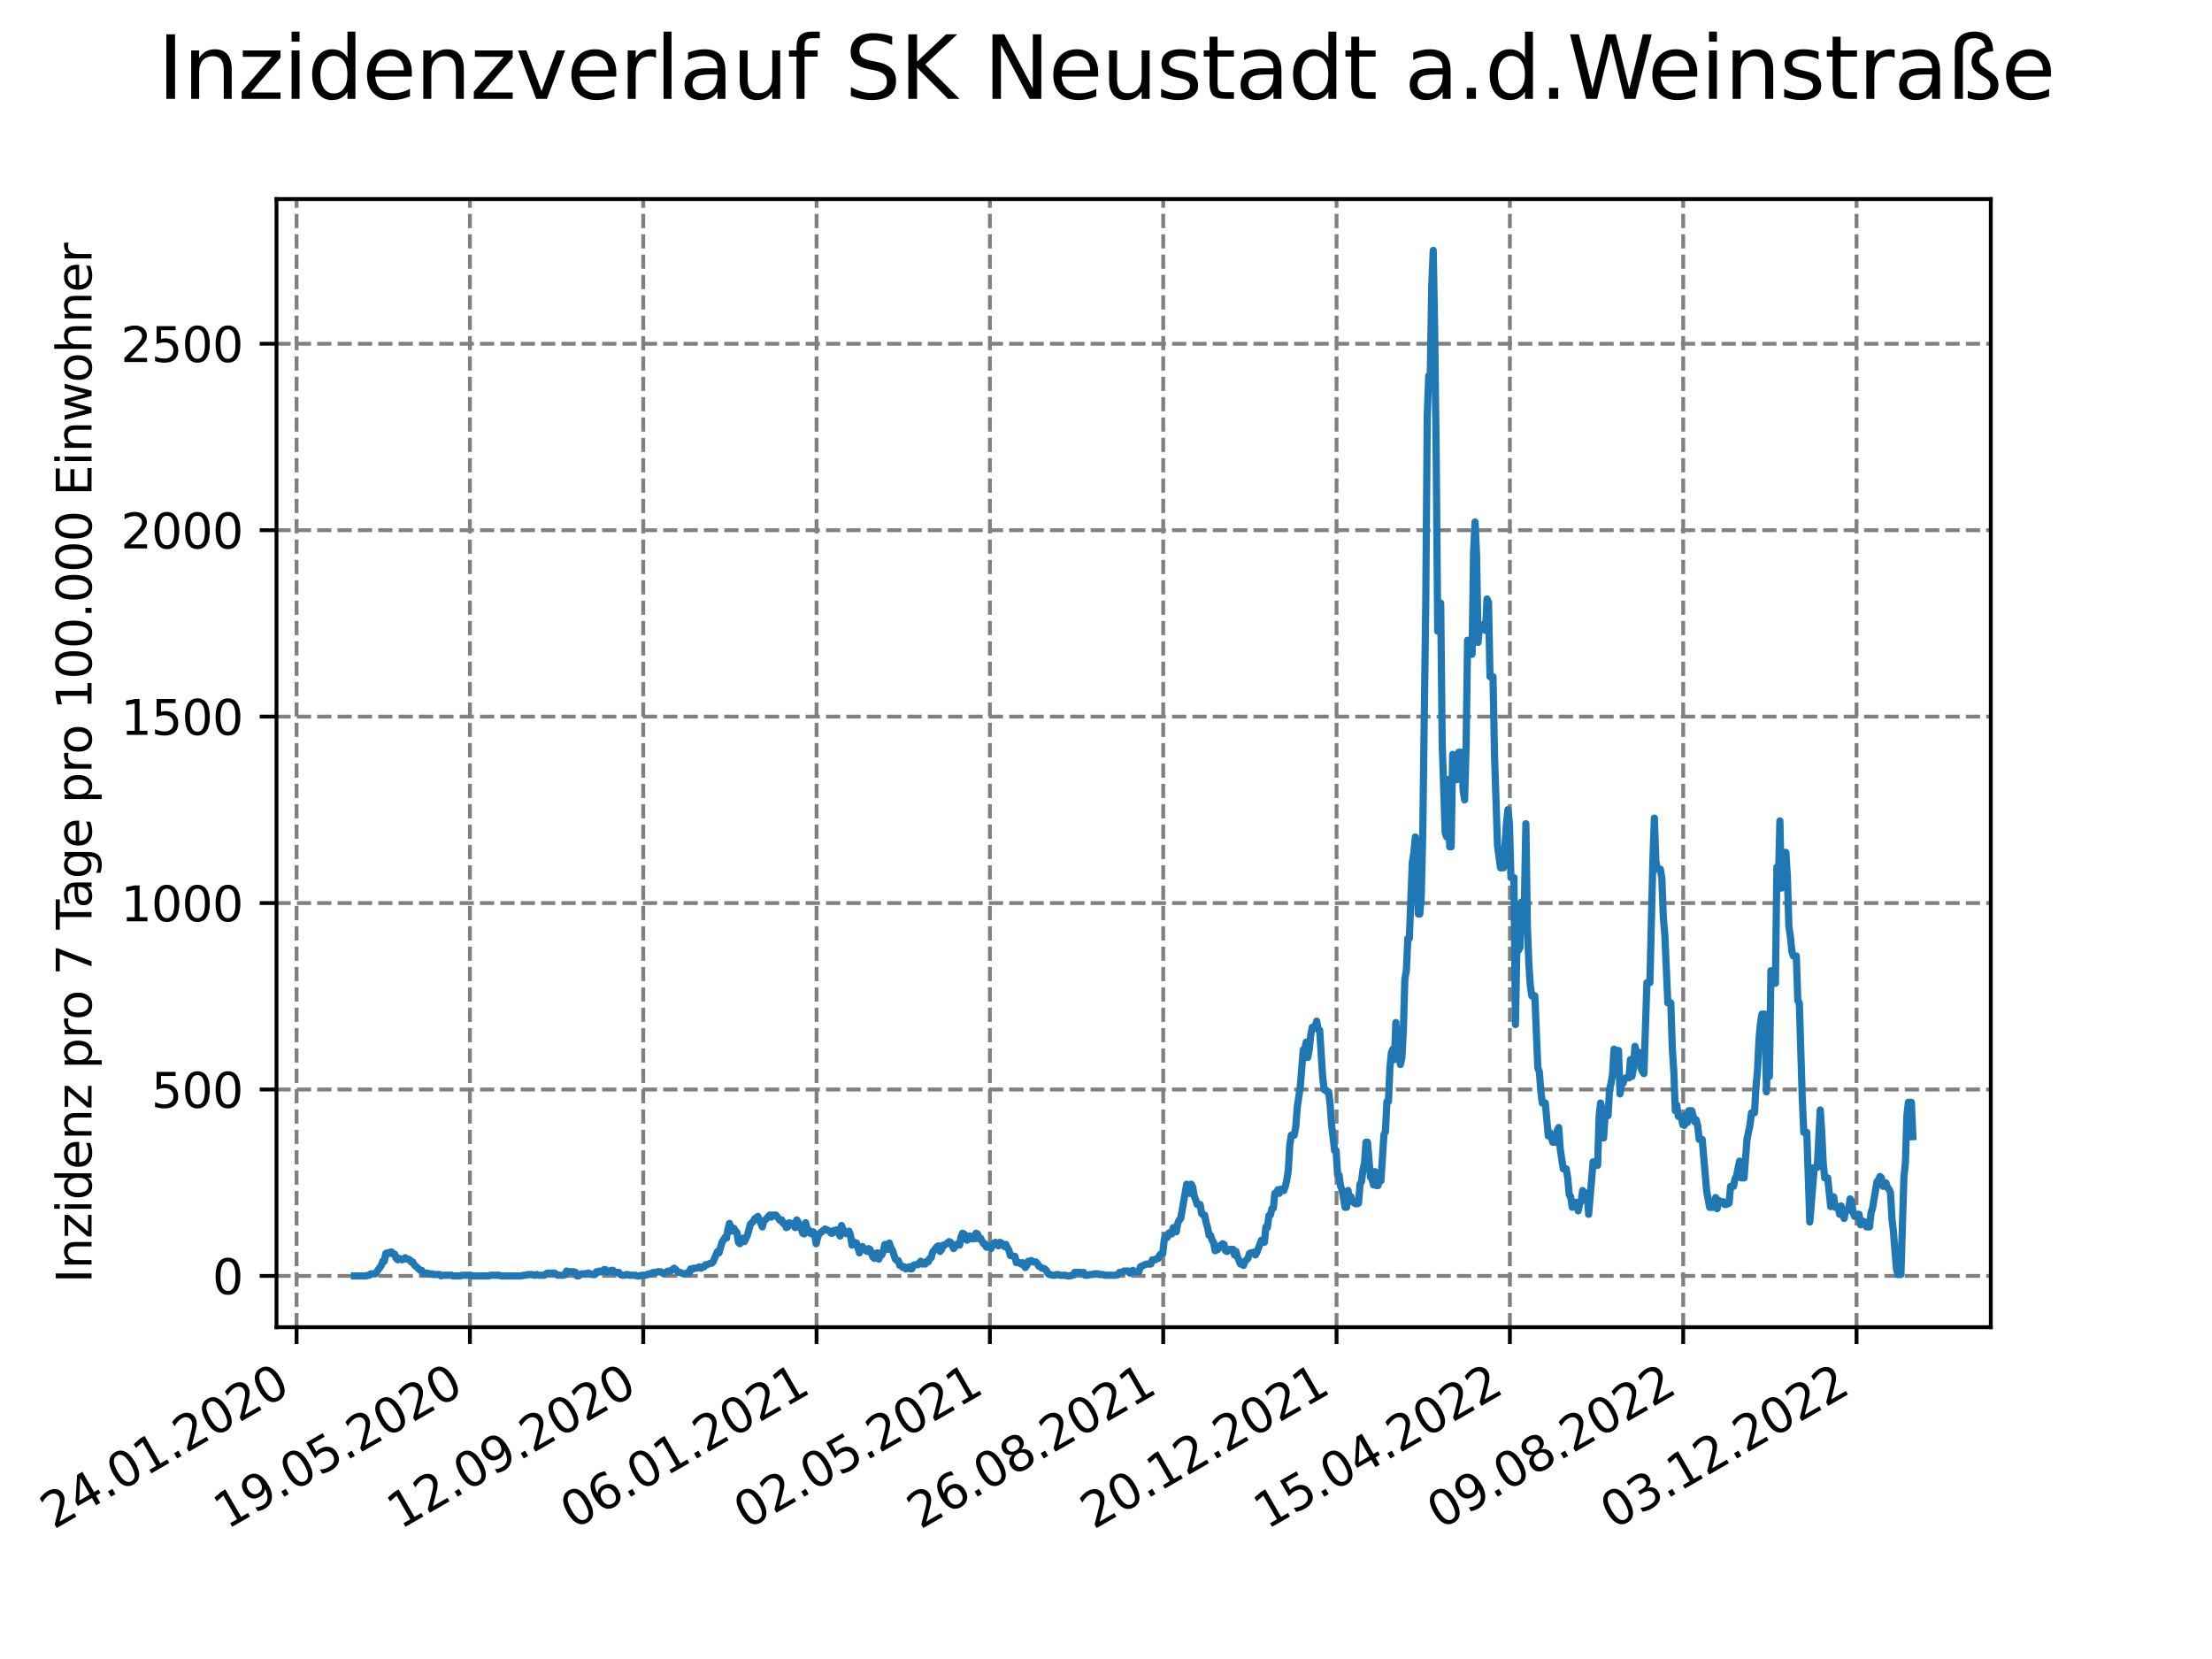 <?xml version="1.0" encoding="utf-8" standalone="no"?>
<!DOCTYPE svg PUBLIC "-//W3C//DTD SVG 1.1//EN"
  "http://www.w3.org/Graphics/SVG/1.1/DTD/svg11.dtd">
<svg xmlns:xlink="http://www.w3.org/1999/xlink" width="460.8pt" height="345.6pt" viewBox="0 0 460.8 345.6" xmlns="http://www.w3.org/2000/svg" version="1.1">
 <defs>
  <style type="text/css">*{stroke-linejoin: round; stroke-linecap: butt}</style>
 </defs>
 <g id="figure_1">
  <g id="patch_1">
   <path d="M 0 345.6 
L 460.8 345.6 
L 460.8 0 
L 0 0 
z
" style="fill: #ffffff"/>
  </g>
  <g id="axes_1">
   <g id="patch_2">
    <path d="M 57.6 276.48 
L 414.72 276.48 
L 414.72 41.472 
L 57.6 41.472 
z
" style="fill: #ffffff"/>
   </g>
   <g id="matplotlib.axis_1">
    <g id="xtick_1">
     <g id="line2d_1">
      <path d="M 61.784 276.48 
L 61.784 41.472 
" clip-path="url(#p68e699043a)" style="fill: none; stroke-dasharray: 2.96,1.28; stroke-dashoffset: 0; stroke: #808080; stroke-width: 0.8"/>
     </g>
     <g id="line2d_2">
      <defs>
       <path id="mc2c5797ecc" d="M 0 0 
L 0 3.5 
" style="stroke: #000000; stroke-width: 0.8"/>
      </defs>
      <g>
       <use xlink:href="#mc2c5797ecc" x="61.784" y="276.48" style="stroke: #000000; stroke-width: 0.8"/>
      </g>
     </g>
     <g id="text_1">
      <!-- 24.01.2020 -->
      <g transform="translate(11.159 318.689) rotate(-30) scale(0.1 -0.1)">
       <defs>
        <path id="DejaVuSans-32" d="M 1228 531 
L 3431 531 
L 3431 0 
L 469 0 
L 469 531 
Q 828 903 1448 1529 
Q 2069 2156 2228 2338 
Q 2531 2678 2651 2914 
Q 2772 3150 2772 3378 
Q 2772 3750 2511 3984 
Q 2250 4219 1831 4219 
Q 1534 4219 1204 4116 
Q 875 4013 500 3803 
L 500 4441 
Q 881 4594 1212 4672 
Q 1544 4750 1819 4750 
Q 2544 4750 2975 4387 
Q 3406 4025 3406 3419 
Q 3406 3131 3298 2873 
Q 3191 2616 2906 2266 
Q 2828 2175 2409 1742 
Q 1991 1309 1228 531 
z
" transform="scale(0.016)"/>
        <path id="DejaVuSans-34" d="M 2419 4116 
L 825 1625 
L 2419 1625 
L 2419 4116 
z
M 2253 4666 
L 3047 4666 
L 3047 1625 
L 3713 1625 
L 3713 1100 
L 3047 1100 
L 3047 0 
L 2419 0 
L 2419 1100 
L 313 1100 
L 313 1709 
L 2253 4666 
z
" transform="scale(0.016)"/>
        <path id="DejaVuSans-2e" d="M 684 794 
L 1344 794 
L 1344 0 
L 684 0 
L 684 794 
z
" transform="scale(0.016)"/>
        <path id="DejaVuSans-30" d="M 2034 4250 
Q 1547 4250 1301 3770 
Q 1056 3291 1056 2328 
Q 1056 1369 1301 889 
Q 1547 409 2034 409 
Q 2525 409 2770 889 
Q 3016 1369 3016 2328 
Q 3016 3291 2770 3770 
Q 2525 4250 2034 4250 
z
M 2034 4750 
Q 2819 4750 3233 4129 
Q 3647 3509 3647 2328 
Q 3647 1150 3233 529 
Q 2819 -91 2034 -91 
Q 1250 -91 836 529 
Q 422 1150 422 2328 
Q 422 3509 836 4129 
Q 1250 4750 2034 4750 
z
" transform="scale(0.016)"/>
        <path id="DejaVuSans-31" d="M 794 531 
L 1825 531 
L 1825 4091 
L 703 3866 
L 703 4441 
L 1819 4666 
L 2450 4666 
L 2450 531 
L 3481 531 
L 3481 0 
L 794 0 
L 794 531 
z
" transform="scale(0.016)"/>
       </defs>
       <use xlink:href="#DejaVuSans-32"/>
       <use xlink:href="#DejaVuSans-34" x="63.623"/>
       <use xlink:href="#DejaVuSans-2e" x="127.246"/>
       <use xlink:href="#DejaVuSans-30" x="159.033"/>
       <use xlink:href="#DejaVuSans-31" x="222.656"/>
       <use xlink:href="#DejaVuSans-2e" x="286.279"/>
       <use xlink:href="#DejaVuSans-32" x="318.066"/>
       <use xlink:href="#DejaVuSans-30" x="381.689"/>
       <use xlink:href="#DejaVuSans-32" x="445.312"/>
       <use xlink:href="#DejaVuSans-30" x="508.936"/>
      </g>
     </g>
    </g>
    <g id="xtick_2">
     <g id="line2d_3">
      <path d="M 97.891 276.48 
L 97.891 41.472 
" clip-path="url(#p68e699043a)" style="fill: none; stroke-dasharray: 2.96,1.28; stroke-dashoffset: 0; stroke: #808080; stroke-width: 0.8"/>
     </g>
     <g id="line2d_4">
      <g>
       <use xlink:href="#mc2c5797ecc" x="97.891" y="276.48" style="stroke: #000000; stroke-width: 0.8"/>
      </g>
     </g>
     <g id="text_2">
      <!-- 19.05.2020 -->
      <g transform="translate(47.266 318.689) rotate(-30) scale(0.1 -0.1)">
       <defs>
        <path id="DejaVuSans-39" d="M 703 97 
L 703 672 
Q 941 559 1184 500 
Q 1428 441 1663 441 
Q 2288 441 2617 861 
Q 2947 1281 2994 2138 
Q 2813 1869 2534 1725 
Q 2256 1581 1919 1581 
Q 1219 1581 811 2004 
Q 403 2428 403 3163 
Q 403 3881 828 4315 
Q 1253 4750 1959 4750 
Q 2769 4750 3195 4129 
Q 3622 3509 3622 2328 
Q 3622 1225 3098 567 
Q 2575 -91 1691 -91 
Q 1453 -91 1209 -44 
Q 966 3 703 97 
z
M 1959 2075 
Q 2384 2075 2632 2365 
Q 2881 2656 2881 3163 
Q 2881 3666 2632 3958 
Q 2384 4250 1959 4250 
Q 1534 4250 1286 3958 
Q 1038 3666 1038 3163 
Q 1038 2656 1286 2365 
Q 1534 2075 1959 2075 
z
" transform="scale(0.016)"/>
        <path id="DejaVuSans-35" d="M 691 4666 
L 3169 4666 
L 3169 4134 
L 1269 4134 
L 1269 2991 
Q 1406 3038 1543 3061 
Q 1681 3084 1819 3084 
Q 2600 3084 3056 2656 
Q 3513 2228 3513 1497 
Q 3513 744 3044 326 
Q 2575 -91 1722 -91 
Q 1428 -91 1123 -41 
Q 819 9 494 109 
L 494 744 
Q 775 591 1075 516 
Q 1375 441 1709 441 
Q 2250 441 2565 725 
Q 2881 1009 2881 1497 
Q 2881 1984 2565 2268 
Q 2250 2553 1709 2553 
Q 1456 2553 1204 2497 
Q 953 2441 691 2322 
L 691 4666 
z
" transform="scale(0.016)"/>
       </defs>
       <use xlink:href="#DejaVuSans-31"/>
       <use xlink:href="#DejaVuSans-39" x="63.623"/>
       <use xlink:href="#DejaVuSans-2e" x="127.246"/>
       <use xlink:href="#DejaVuSans-30" x="159.033"/>
       <use xlink:href="#DejaVuSans-35" x="222.656"/>
       <use xlink:href="#DejaVuSans-2e" x="286.279"/>
       <use xlink:href="#DejaVuSans-32" x="318.066"/>
       <use xlink:href="#DejaVuSans-30" x="381.689"/>
       <use xlink:href="#DejaVuSans-32" x="445.312"/>
       <use xlink:href="#DejaVuSans-30" x="508.936"/>
      </g>
     </g>
    </g>
    <g id="xtick_3">
     <g id="line2d_5">
      <path d="M 133.999 276.48 
L 133.999 41.472 
" clip-path="url(#p68e699043a)" style="fill: none; stroke-dasharray: 2.96,1.28; stroke-dashoffset: 0; stroke: #808080; stroke-width: 0.8"/>
     </g>
     <g id="line2d_6">
      <g>
       <use xlink:href="#mc2c5797ecc" x="133.999" y="276.48" style="stroke: #000000; stroke-width: 0.8"/>
      </g>
     </g>
     <g id="text_3">
      <!-- 12.09.2020 -->
      <g transform="translate(83.373 318.689) rotate(-30) scale(0.1 -0.1)">
       <use xlink:href="#DejaVuSans-31"/>
       <use xlink:href="#DejaVuSans-32" x="63.623"/>
       <use xlink:href="#DejaVuSans-2e" x="127.246"/>
       <use xlink:href="#DejaVuSans-30" x="159.033"/>
       <use xlink:href="#DejaVuSans-39" x="222.656"/>
       <use xlink:href="#DejaVuSans-2e" x="286.279"/>
       <use xlink:href="#DejaVuSans-32" x="318.066"/>
       <use xlink:href="#DejaVuSans-30" x="381.689"/>
       <use xlink:href="#DejaVuSans-32" x="445.312"/>
       <use xlink:href="#DejaVuSans-30" x="508.936"/>
      </g>
     </g>
    </g>
    <g id="xtick_4">
     <g id="line2d_7">
      <path d="M 170.106 276.48 
L 170.106 41.472 
" clip-path="url(#p68e699043a)" style="fill: none; stroke-dasharray: 2.96,1.28; stroke-dashoffset: 0; stroke: #808080; stroke-width: 0.8"/>
     </g>
     <g id="line2d_8">
      <g>
       <use xlink:href="#mc2c5797ecc" x="170.106" y="276.48" style="stroke: #000000; stroke-width: 0.8"/>
      </g>
     </g>
     <g id="text_4">
      <!-- 06.01.2021 -->
      <g transform="translate(119.481 318.689) rotate(-30) scale(0.1 -0.1)">
       <defs>
        <path id="DejaVuSans-36" d="M 2113 2584 
Q 1688 2584 1439 2293 
Q 1191 2003 1191 1497 
Q 1191 994 1439 701 
Q 1688 409 2113 409 
Q 2538 409 2786 701 
Q 3034 994 3034 1497 
Q 3034 2003 2786 2293 
Q 2538 2584 2113 2584 
z
M 3366 4563 
L 3366 3988 
Q 3128 4100 2886 4159 
Q 2644 4219 2406 4219 
Q 1781 4219 1451 3797 
Q 1122 3375 1075 2522 
Q 1259 2794 1537 2939 
Q 1816 3084 2150 3084 
Q 2853 3084 3261 2657 
Q 3669 2231 3669 1497 
Q 3669 778 3244 343 
Q 2819 -91 2113 -91 
Q 1303 -91 875 529 
Q 447 1150 447 2328 
Q 447 3434 972 4092 
Q 1497 4750 2381 4750 
Q 2619 4750 2861 4703 
Q 3103 4656 3366 4563 
z
" transform="scale(0.016)"/>
       </defs>
       <use xlink:href="#DejaVuSans-30"/>
       <use xlink:href="#DejaVuSans-36" x="63.623"/>
       <use xlink:href="#DejaVuSans-2e" x="127.246"/>
       <use xlink:href="#DejaVuSans-30" x="159.033"/>
       <use xlink:href="#DejaVuSans-31" x="222.656"/>
       <use xlink:href="#DejaVuSans-2e" x="286.279"/>
       <use xlink:href="#DejaVuSans-32" x="318.066"/>
       <use xlink:href="#DejaVuSans-30" x="381.689"/>
       <use xlink:href="#DejaVuSans-32" x="445.312"/>
       <use xlink:href="#DejaVuSans-31" x="508.936"/>
      </g>
     </g>
    </g>
    <g id="xtick_5">
     <g id="line2d_9">
      <path d="M 206.213 276.48 
L 206.213 41.472 
" clip-path="url(#p68e699043a)" style="fill: none; stroke-dasharray: 2.96,1.28; stroke-dashoffset: 0; stroke: #808080; stroke-width: 0.8"/>
     </g>
     <g id="line2d_10">
      <g>
       <use xlink:href="#mc2c5797ecc" x="206.213" y="276.48" style="stroke: #000000; stroke-width: 0.8"/>
      </g>
     </g>
     <g id="text_5">
      <!-- 02.05.2021 -->
      <g transform="translate(155.588 318.689) rotate(-30) scale(0.1 -0.1)">
       <use xlink:href="#DejaVuSans-30"/>
       <use xlink:href="#DejaVuSans-32" x="63.623"/>
       <use xlink:href="#DejaVuSans-2e" x="127.246"/>
       <use xlink:href="#DejaVuSans-30" x="159.033"/>
       <use xlink:href="#DejaVuSans-35" x="222.656"/>
       <use xlink:href="#DejaVuSans-2e" x="286.279"/>
       <use xlink:href="#DejaVuSans-32" x="318.066"/>
       <use xlink:href="#DejaVuSans-30" x="381.689"/>
       <use xlink:href="#DejaVuSans-32" x="445.312"/>
       <use xlink:href="#DejaVuSans-31" x="508.936"/>
      </g>
     </g>
    </g>
    <g id="xtick_6">
     <g id="line2d_11">
      <path d="M 242.321 276.48 
L 242.321 41.472 
" clip-path="url(#p68e699043a)" style="fill: none; stroke-dasharray: 2.96,1.28; stroke-dashoffset: 0; stroke: #808080; stroke-width: 0.8"/>
     </g>
     <g id="line2d_12">
      <g>
       <use xlink:href="#mc2c5797ecc" x="242.321" y="276.48" style="stroke: #000000; stroke-width: 0.8"/>
      </g>
     </g>
     <g id="text_6">
      <!-- 26.08.2021 -->
      <g transform="translate(191.695 318.689) rotate(-30) scale(0.1 -0.1)">
       <defs>
        <path id="DejaVuSans-38" d="M 2034 2216 
Q 1584 2216 1326 1975 
Q 1069 1734 1069 1313 
Q 1069 891 1326 650 
Q 1584 409 2034 409 
Q 2484 409 2743 651 
Q 3003 894 3003 1313 
Q 3003 1734 2745 1975 
Q 2488 2216 2034 2216 
z
M 1403 2484 
Q 997 2584 770 2862 
Q 544 3141 544 3541 
Q 544 4100 942 4425 
Q 1341 4750 2034 4750 
Q 2731 4750 3128 4425 
Q 3525 4100 3525 3541 
Q 3525 3141 3298 2862 
Q 3072 2584 2669 2484 
Q 3125 2378 3379 2068 
Q 3634 1759 3634 1313 
Q 3634 634 3220 271 
Q 2806 -91 2034 -91 
Q 1263 -91 848 271 
Q 434 634 434 1313 
Q 434 1759 690 2068 
Q 947 2378 1403 2484 
z
M 1172 3481 
Q 1172 3119 1398 2916 
Q 1625 2713 2034 2713 
Q 2441 2713 2670 2916 
Q 2900 3119 2900 3481 
Q 2900 3844 2670 4047 
Q 2441 4250 2034 4250 
Q 1625 4250 1398 4047 
Q 1172 3844 1172 3481 
z
" transform="scale(0.016)"/>
       </defs>
       <use xlink:href="#DejaVuSans-32"/>
       <use xlink:href="#DejaVuSans-36" x="63.623"/>
       <use xlink:href="#DejaVuSans-2e" x="127.246"/>
       <use xlink:href="#DejaVuSans-30" x="159.033"/>
       <use xlink:href="#DejaVuSans-38" x="222.656"/>
       <use xlink:href="#DejaVuSans-2e" x="286.279"/>
       <use xlink:href="#DejaVuSans-32" x="318.066"/>
       <use xlink:href="#DejaVuSans-30" x="381.689"/>
       <use xlink:href="#DejaVuSans-32" x="445.312"/>
       <use xlink:href="#DejaVuSans-31" x="508.936"/>
      </g>
     </g>
    </g>
    <g id="xtick_7">
     <g id="line2d_13">
      <path d="M 278.428 276.48 
L 278.428 41.472 
" clip-path="url(#p68e699043a)" style="fill: none; stroke-dasharray: 2.96,1.28; stroke-dashoffset: 0; stroke: #808080; stroke-width: 0.8"/>
     </g>
     <g id="line2d_14">
      <g>
       <use xlink:href="#mc2c5797ecc" x="278.428" y="276.48" style="stroke: #000000; stroke-width: 0.8"/>
      </g>
     </g>
     <g id="text_7">
      <!-- 20.12.2021 -->
      <g transform="translate(227.803 318.689) rotate(-30) scale(0.1 -0.1)">
       <use xlink:href="#DejaVuSans-32"/>
       <use xlink:href="#DejaVuSans-30" x="63.623"/>
       <use xlink:href="#DejaVuSans-2e" x="127.246"/>
       <use xlink:href="#DejaVuSans-31" x="159.033"/>
       <use xlink:href="#DejaVuSans-32" x="222.656"/>
       <use xlink:href="#DejaVuSans-2e" x="286.279"/>
       <use xlink:href="#DejaVuSans-32" x="318.066"/>
       <use xlink:href="#DejaVuSans-30" x="381.689"/>
       <use xlink:href="#DejaVuSans-32" x="445.312"/>
       <use xlink:href="#DejaVuSans-31" x="508.936"/>
      </g>
     </g>
    </g>
    <g id="xtick_8">
     <g id="line2d_15">
      <path d="M 314.535 276.48 
L 314.535 41.472 
" clip-path="url(#p68e699043a)" style="fill: none; stroke-dasharray: 2.96,1.28; stroke-dashoffset: 0; stroke: #808080; stroke-width: 0.8"/>
     </g>
     <g id="line2d_16">
      <g>
       <use xlink:href="#mc2c5797ecc" x="314.535" y="276.48" style="stroke: #000000; stroke-width: 0.8"/>
      </g>
     </g>
     <g id="text_8">
      <!-- 15.04.2022 -->
      <g transform="translate(263.91 318.689) rotate(-30) scale(0.1 -0.1)">
       <use xlink:href="#DejaVuSans-31"/>
       <use xlink:href="#DejaVuSans-35" x="63.623"/>
       <use xlink:href="#DejaVuSans-2e" x="127.246"/>
       <use xlink:href="#DejaVuSans-30" x="159.033"/>
       <use xlink:href="#DejaVuSans-34" x="222.656"/>
       <use xlink:href="#DejaVuSans-2e" x="286.279"/>
       <use xlink:href="#DejaVuSans-32" x="318.066"/>
       <use xlink:href="#DejaVuSans-30" x="381.689"/>
       <use xlink:href="#DejaVuSans-32" x="445.312"/>
       <use xlink:href="#DejaVuSans-32" x="508.936"/>
      </g>
     </g>
    </g>
    <g id="xtick_9">
     <g id="line2d_17">
      <path d="M 350.642 276.48 
L 350.642 41.472 
" clip-path="url(#p68e699043a)" style="fill: none; stroke-dasharray: 2.96,1.28; stroke-dashoffset: 0; stroke: #808080; stroke-width: 0.8"/>
     </g>
     <g id="line2d_18">
      <g>
       <use xlink:href="#mc2c5797ecc" x="350.642" y="276.48" style="stroke: #000000; stroke-width: 0.8"/>
      </g>
     </g>
     <g id="text_9">
      <!-- 09.08.2022 -->
      <g transform="translate(300.017 318.689) rotate(-30) scale(0.1 -0.1)">
       <use xlink:href="#DejaVuSans-30"/>
       <use xlink:href="#DejaVuSans-39" x="63.623"/>
       <use xlink:href="#DejaVuSans-2e" x="127.246"/>
       <use xlink:href="#DejaVuSans-30" x="159.033"/>
       <use xlink:href="#DejaVuSans-38" x="222.656"/>
       <use xlink:href="#DejaVuSans-2e" x="286.279"/>
       <use xlink:href="#DejaVuSans-32" x="318.066"/>
       <use xlink:href="#DejaVuSans-30" x="381.689"/>
       <use xlink:href="#DejaVuSans-32" x="445.312"/>
       <use xlink:href="#DejaVuSans-32" x="508.936"/>
      </g>
     </g>
    </g>
    <g id="xtick_10">
     <g id="line2d_19">
      <path d="M 386.75 276.48 
L 386.75 41.472 
" clip-path="url(#p68e699043a)" style="fill: none; stroke-dasharray: 2.96,1.28; stroke-dashoffset: 0; stroke: #808080; stroke-width: 0.8"/>
     </g>
     <g id="line2d_20">
      <g>
       <use xlink:href="#mc2c5797ecc" x="386.75" y="276.48" style="stroke: #000000; stroke-width: 0.8"/>
      </g>
     </g>
     <g id="text_10">
      <!-- 03.12.2022 -->
      <g transform="translate(336.125 318.689) rotate(-30) scale(0.1 -0.1)">
       <defs>
        <path id="DejaVuSans-33" d="M 2597 2516 
Q 3050 2419 3304 2112 
Q 3559 1806 3559 1356 
Q 3559 666 3084 287 
Q 2609 -91 1734 -91 
Q 1441 -91 1130 -33 
Q 819 25 488 141 
L 488 750 
Q 750 597 1062 519 
Q 1375 441 1716 441 
Q 2309 441 2620 675 
Q 2931 909 2931 1356 
Q 2931 1769 2642 2001 
Q 2353 2234 1838 2234 
L 1294 2234 
L 1294 2753 
L 1863 2753 
Q 2328 2753 2575 2939 
Q 2822 3125 2822 3475 
Q 2822 3834 2567 4026 
Q 2313 4219 1838 4219 
Q 1578 4219 1281 4162 
Q 984 4106 628 3988 
L 628 4550 
Q 988 4650 1302 4700 
Q 1616 4750 1894 4750 
Q 2613 4750 3031 4423 
Q 3450 4097 3450 3541 
Q 3450 3153 3228 2886 
Q 3006 2619 2597 2516 
z
" transform="scale(0.016)"/>
       </defs>
       <use xlink:href="#DejaVuSans-30"/>
       <use xlink:href="#DejaVuSans-33" x="63.623"/>
       <use xlink:href="#DejaVuSans-2e" x="127.246"/>
       <use xlink:href="#DejaVuSans-31" x="159.033"/>
       <use xlink:href="#DejaVuSans-32" x="222.656"/>
       <use xlink:href="#DejaVuSans-2e" x="286.279"/>
       <use xlink:href="#DejaVuSans-32" x="318.066"/>
       <use xlink:href="#DejaVuSans-30" x="381.689"/>
       <use xlink:href="#DejaVuSans-32" x="445.312"/>
       <use xlink:href="#DejaVuSans-32" x="508.936"/>
      </g>
     </g>
    </g>
   </g>
   <g id="matplotlib.axis_2">
    <g id="ytick_1">
     <g id="line2d_21">
      <path d="M 57.6 265.798 
L 414.72 265.798 
" clip-path="url(#p68e699043a)" style="fill: none; stroke-dasharray: 2.96,1.28; stroke-dashoffset: 0; stroke: #808080; stroke-width: 0.8"/>
     </g>
     <g id="line2d_22">
      <defs>
       <path id="m852c7746ae" d="M 0 0 
L -3.5 0 
" style="stroke: #000000; stroke-width: 0.8"/>
      </defs>
      <g>
       <use xlink:href="#m852c7746ae" x="57.6" y="265.798" style="stroke: #000000; stroke-width: 0.8"/>
      </g>
     </g>
     <g id="text_11">
      <!-- 0 -->
      <g transform="translate(44.237 269.597) scale(0.1 -0.1)">
       <use xlink:href="#DejaVuSans-30"/>
      </g>
     </g>
    </g>
    <g id="ytick_2">
     <g id="line2d_23">
      <path d="M 57.6 226.96 
L 414.72 226.96 
" clip-path="url(#p68e699043a)" style="fill: none; stroke-dasharray: 2.96,1.28; stroke-dashoffset: 0; stroke: #808080; stroke-width: 0.8"/>
     </g>
     <g id="line2d_24">
      <g>
       <use xlink:href="#m852c7746ae" x="57.6" y="226.96" style="stroke: #000000; stroke-width: 0.8"/>
      </g>
     </g>
     <g id="text_12">
      <!-- 500 -->
      <g transform="translate(31.512 230.759) scale(0.1 -0.1)">
       <use xlink:href="#DejaVuSans-35"/>
       <use xlink:href="#DejaVuSans-30" x="63.623"/>
       <use xlink:href="#DejaVuSans-30" x="127.246"/>
      </g>
     </g>
    </g>
    <g id="ytick_3">
     <g id="line2d_25">
      <path d="M 57.6 188.122 
L 414.72 188.122 
" clip-path="url(#p68e699043a)" style="fill: none; stroke-dasharray: 2.96,1.28; stroke-dashoffset: 0; stroke: #808080; stroke-width: 0.8"/>
     </g>
     <g id="line2d_26">
      <g>
       <use xlink:href="#m852c7746ae" x="57.6" y="188.122" style="stroke: #000000; stroke-width: 0.8"/>
      </g>
     </g>
     <g id="text_13">
      <!-- 1000 -->
      <g transform="translate(25.15 191.921) scale(0.1 -0.1)">
       <use xlink:href="#DejaVuSans-31"/>
       <use xlink:href="#DejaVuSans-30" x="63.623"/>
       <use xlink:href="#DejaVuSans-30" x="127.246"/>
       <use xlink:href="#DejaVuSans-30" x="190.869"/>
      </g>
     </g>
    </g>
    <g id="ytick_4">
     <g id="line2d_27">
      <path d="M 57.6 149.284 
L 414.72 149.284 
" clip-path="url(#p68e699043a)" style="fill: none; stroke-dasharray: 2.96,1.28; stroke-dashoffset: 0; stroke: #808080; stroke-width: 0.8"/>
     </g>
     <g id="line2d_28">
      <g>
       <use xlink:href="#m852c7746ae" x="57.6" y="149.284" style="stroke: #000000; stroke-width: 0.8"/>
      </g>
     </g>
     <g id="text_14">
      <!-- 1500 -->
      <g transform="translate(25.15 153.083) scale(0.1 -0.1)">
       <use xlink:href="#DejaVuSans-31"/>
       <use xlink:href="#DejaVuSans-35" x="63.623"/>
       <use xlink:href="#DejaVuSans-30" x="127.246"/>
       <use xlink:href="#DejaVuSans-30" x="190.869"/>
      </g>
     </g>
    </g>
    <g id="ytick_5">
     <g id="line2d_29">
      <path d="M 57.6 110.446 
L 414.72 110.446 
" clip-path="url(#p68e699043a)" style="fill: none; stroke-dasharray: 2.96,1.28; stroke-dashoffset: 0; stroke: #808080; stroke-width: 0.8"/>
     </g>
     <g id="line2d_30">
      <g>
       <use xlink:href="#m852c7746ae" x="57.6" y="110.446" style="stroke: #000000; stroke-width: 0.8"/>
      </g>
     </g>
     <g id="text_15">
      <!-- 2000 -->
      <g transform="translate(25.15 114.245) scale(0.1 -0.1)">
       <use xlink:href="#DejaVuSans-32"/>
       <use xlink:href="#DejaVuSans-30" x="63.623"/>
       <use xlink:href="#DejaVuSans-30" x="127.246"/>
       <use xlink:href="#DejaVuSans-30" x="190.869"/>
      </g>
     </g>
    </g>
    <g id="ytick_6">
     <g id="line2d_31">
      <path d="M 57.6 71.608 
L 414.72 71.608 
" clip-path="url(#p68e699043a)" style="fill: none; stroke-dasharray: 2.96,1.28; stroke-dashoffset: 0; stroke: #808080; stroke-width: 0.8"/>
     </g>
     <g id="line2d_32">
      <g>
       <use xlink:href="#m852c7746ae" x="57.6" y="71.608" style="stroke: #000000; stroke-width: 0.8"/>
      </g>
     </g>
     <g id="text_16">
      <!-- 2500 -->
      <g transform="translate(25.15 75.407) scale(0.1 -0.1)">
       <use xlink:href="#DejaVuSans-32"/>
       <use xlink:href="#DejaVuSans-35" x="63.623"/>
       <use xlink:href="#DejaVuSans-30" x="127.246"/>
       <use xlink:href="#DejaVuSans-30" x="190.869"/>
      </g>
     </g>
    </g>
    <g id="text_17">
     <!-- Inzidenz pro 7 Tage pro 100.000 Einwohner -->
     <g transform="translate(19.07 267.301) rotate(-90) scale(0.1 -0.1)">
      <defs>
       <path id="DejaVuSans-49" d="M 628 4666 
L 1259 4666 
L 1259 0 
L 628 0 
L 628 4666 
z
" transform="scale(0.016)"/>
       <path id="DejaVuSans-6e" d="M 3513 2113 
L 3513 0 
L 2938 0 
L 2938 2094 
Q 2938 2591 2744 2837 
Q 2550 3084 2163 3084 
Q 1697 3084 1428 2787 
Q 1159 2491 1159 1978 
L 1159 0 
L 581 0 
L 581 3500 
L 1159 3500 
L 1159 2956 
Q 1366 3272 1645 3428 
Q 1925 3584 2291 3584 
Q 2894 3584 3203 3211 
Q 3513 2838 3513 2113 
z
" transform="scale(0.016)"/>
       <path id="DejaVuSans-7a" d="M 353 3500 
L 3084 3500 
L 3084 2975 
L 922 459 
L 3084 459 
L 3084 0 
L 275 0 
L 275 525 
L 2438 3041 
L 353 3041 
L 353 3500 
z
" transform="scale(0.016)"/>
       <path id="DejaVuSans-69" d="M 603 3500 
L 1178 3500 
L 1178 0 
L 603 0 
L 603 3500 
z
M 603 4863 
L 1178 4863 
L 1178 4134 
L 603 4134 
L 603 4863 
z
" transform="scale(0.016)"/>
       <path id="DejaVuSans-64" d="M 2906 2969 
L 2906 4863 
L 3481 4863 
L 3481 0 
L 2906 0 
L 2906 525 
Q 2725 213 2448 61 
Q 2172 -91 1784 -91 
Q 1150 -91 751 415 
Q 353 922 353 1747 
Q 353 2572 751 3078 
Q 1150 3584 1784 3584 
Q 2172 3584 2448 3432 
Q 2725 3281 2906 2969 
z
M 947 1747 
Q 947 1113 1208 752 
Q 1469 391 1925 391 
Q 2381 391 2643 752 
Q 2906 1113 2906 1747 
Q 2906 2381 2643 2742 
Q 2381 3103 1925 3103 
Q 1469 3103 1208 2742 
Q 947 2381 947 1747 
z
" transform="scale(0.016)"/>
       <path id="DejaVuSans-65" d="M 3597 1894 
L 3597 1613 
L 953 1613 
Q 991 1019 1311 708 
Q 1631 397 2203 397 
Q 2534 397 2845 478 
Q 3156 559 3463 722 
L 3463 178 
Q 3153 47 2828 -22 
Q 2503 -91 2169 -91 
Q 1331 -91 842 396 
Q 353 884 353 1716 
Q 353 2575 817 3079 
Q 1281 3584 2069 3584 
Q 2775 3584 3186 3129 
Q 3597 2675 3597 1894 
z
M 3022 2063 
Q 3016 2534 2758 2815 
Q 2500 3097 2075 3097 
Q 1594 3097 1305 2825 
Q 1016 2553 972 2059 
L 3022 2063 
z
" transform="scale(0.016)"/>
       <path id="DejaVuSans-20" transform="scale(0.016)"/>
       <path id="DejaVuSans-70" d="M 1159 525 
L 1159 -1331 
L 581 -1331 
L 581 3500 
L 1159 3500 
L 1159 2969 
Q 1341 3281 1617 3432 
Q 1894 3584 2278 3584 
Q 2916 3584 3314 3078 
Q 3713 2572 3713 1747 
Q 3713 922 3314 415 
Q 2916 -91 2278 -91 
Q 1894 -91 1617 61 
Q 1341 213 1159 525 
z
M 3116 1747 
Q 3116 2381 2855 2742 
Q 2594 3103 2138 3103 
Q 1681 3103 1420 2742 
Q 1159 2381 1159 1747 
Q 1159 1113 1420 752 
Q 1681 391 2138 391 
Q 2594 391 2855 752 
Q 3116 1113 3116 1747 
z
" transform="scale(0.016)"/>
       <path id="DejaVuSans-72" d="M 2631 2963 
Q 2534 3019 2420 3045 
Q 2306 3072 2169 3072 
Q 1681 3072 1420 2755 
Q 1159 2438 1159 1844 
L 1159 0 
L 581 0 
L 581 3500 
L 1159 3500 
L 1159 2956 
Q 1341 3275 1631 3429 
Q 1922 3584 2338 3584 
Q 2397 3584 2469 3576 
Q 2541 3569 2628 3553 
L 2631 2963 
z
" transform="scale(0.016)"/>
       <path id="DejaVuSans-6f" d="M 1959 3097 
Q 1497 3097 1228 2736 
Q 959 2375 959 1747 
Q 959 1119 1226 758 
Q 1494 397 1959 397 
Q 2419 397 2687 759 
Q 2956 1122 2956 1747 
Q 2956 2369 2687 2733 
Q 2419 3097 1959 3097 
z
M 1959 3584 
Q 2709 3584 3137 3096 
Q 3566 2609 3566 1747 
Q 3566 888 3137 398 
Q 2709 -91 1959 -91 
Q 1206 -91 779 398 
Q 353 888 353 1747 
Q 353 2609 779 3096 
Q 1206 3584 1959 3584 
z
" transform="scale(0.016)"/>
       <path id="DejaVuSans-37" d="M 525 4666 
L 3525 4666 
L 3525 4397 
L 1831 0 
L 1172 0 
L 2766 4134 
L 525 4134 
L 525 4666 
z
" transform="scale(0.016)"/>
       <path id="DejaVuSans-54" d="M -19 4666 
L 3928 4666 
L 3928 4134 
L 2272 4134 
L 2272 0 
L 1638 0 
L 1638 4134 
L -19 4134 
L -19 4666 
z
" transform="scale(0.016)"/>
       <path id="DejaVuSans-61" d="M 2194 1759 
Q 1497 1759 1228 1600 
Q 959 1441 959 1056 
Q 959 750 1161 570 
Q 1363 391 1709 391 
Q 2188 391 2477 730 
Q 2766 1069 2766 1631 
L 2766 1759 
L 2194 1759 
z
M 3341 1997 
L 3341 0 
L 2766 0 
L 2766 531 
Q 2569 213 2275 61 
Q 1981 -91 1556 -91 
Q 1019 -91 701 211 
Q 384 513 384 1019 
Q 384 1609 779 1909 
Q 1175 2209 1959 2209 
L 2766 2209 
L 2766 2266 
Q 2766 2663 2505 2880 
Q 2244 3097 1772 3097 
Q 1472 3097 1187 3025 
Q 903 2953 641 2809 
L 641 3341 
Q 956 3463 1253 3523 
Q 1550 3584 1831 3584 
Q 2591 3584 2966 3190 
Q 3341 2797 3341 1997 
z
" transform="scale(0.016)"/>
       <path id="DejaVuSans-67" d="M 2906 1791 
Q 2906 2416 2648 2759 
Q 2391 3103 1925 3103 
Q 1463 3103 1205 2759 
Q 947 2416 947 1791 
Q 947 1169 1205 825 
Q 1463 481 1925 481 
Q 2391 481 2648 825 
Q 2906 1169 2906 1791 
z
M 3481 434 
Q 3481 -459 3084 -895 
Q 2688 -1331 1869 -1331 
Q 1566 -1331 1297 -1286 
Q 1028 -1241 775 -1147 
L 775 -588 
Q 1028 -725 1275 -790 
Q 1522 -856 1778 -856 
Q 2344 -856 2625 -561 
Q 2906 -266 2906 331 
L 2906 616 
Q 2728 306 2450 153 
Q 2172 0 1784 0 
Q 1141 0 747 490 
Q 353 981 353 1791 
Q 353 2603 747 3093 
Q 1141 3584 1784 3584 
Q 2172 3584 2450 3431 
Q 2728 3278 2906 2969 
L 2906 3500 
L 3481 3500 
L 3481 434 
z
" transform="scale(0.016)"/>
       <path id="DejaVuSans-45" d="M 628 4666 
L 3578 4666 
L 3578 4134 
L 1259 4134 
L 1259 2753 
L 3481 2753 
L 3481 2222 
L 1259 2222 
L 1259 531 
L 3634 531 
L 3634 0 
L 628 0 
L 628 4666 
z
" transform="scale(0.016)"/>
       <path id="DejaVuSans-77" d="M 269 3500 
L 844 3500 
L 1563 769 
L 2278 3500 
L 2956 3500 
L 3675 769 
L 4391 3500 
L 4966 3500 
L 4050 0 
L 3372 0 
L 2619 2869 
L 1863 0 
L 1184 0 
L 269 3500 
z
" transform="scale(0.016)"/>
       <path id="DejaVuSans-68" d="M 3513 2113 
L 3513 0 
L 2938 0 
L 2938 2094 
Q 2938 2591 2744 2837 
Q 2550 3084 2163 3084 
Q 1697 3084 1428 2787 
Q 1159 2491 1159 1978 
L 1159 0 
L 581 0 
L 581 4863 
L 1159 4863 
L 1159 2956 
Q 1366 3272 1645 3428 
Q 1925 3584 2291 3584 
Q 2894 3584 3203 3211 
Q 3513 2838 3513 2113 
z
" transform="scale(0.016)"/>
      </defs>
      <use xlink:href="#DejaVuSans-49"/>
      <use xlink:href="#DejaVuSans-6e" x="29.492"/>
      <use xlink:href="#DejaVuSans-7a" x="92.871"/>
      <use xlink:href="#DejaVuSans-69" x="145.361"/>
      <use xlink:href="#DejaVuSans-64" x="173.145"/>
      <use xlink:href="#DejaVuSans-65" x="236.621"/>
      <use xlink:href="#DejaVuSans-6e" x="298.145"/>
      <use xlink:href="#DejaVuSans-7a" x="361.523"/>
      <use xlink:href="#DejaVuSans-20" x="414.014"/>
      <use xlink:href="#DejaVuSans-70" x="445.801"/>
      <use xlink:href="#DejaVuSans-72" x="509.277"/>
      <use xlink:href="#DejaVuSans-6f" x="548.141"/>
      <use xlink:href="#DejaVuSans-20" x="609.322"/>
      <use xlink:href="#DejaVuSans-37" x="641.109"/>
      <use xlink:href="#DejaVuSans-20" x="704.732"/>
      <use xlink:href="#DejaVuSans-54" x="736.52"/>
      <use xlink:href="#DejaVuSans-61" x="781.104"/>
      <use xlink:href="#DejaVuSans-67" x="842.383"/>
      <use xlink:href="#DejaVuSans-65" x="905.859"/>
      <use xlink:href="#DejaVuSans-20" x="967.383"/>
      <use xlink:href="#DejaVuSans-70" x="999.17"/>
      <use xlink:href="#DejaVuSans-72" x="1062.646"/>
      <use xlink:href="#DejaVuSans-6f" x="1101.51"/>
      <use xlink:href="#DejaVuSans-20" x="1162.691"/>
      <use xlink:href="#DejaVuSans-31" x="1194.479"/>
      <use xlink:href="#DejaVuSans-30" x="1258.102"/>
      <use xlink:href="#DejaVuSans-30" x="1321.725"/>
      <use xlink:href="#DejaVuSans-2e" x="1385.348"/>
      <use xlink:href="#DejaVuSans-30" x="1417.135"/>
      <use xlink:href="#DejaVuSans-30" x="1480.758"/>
      <use xlink:href="#DejaVuSans-30" x="1544.381"/>
      <use xlink:href="#DejaVuSans-20" x="1608.004"/>
      <use xlink:href="#DejaVuSans-45" x="1639.791"/>
      <use xlink:href="#DejaVuSans-69" x="1702.975"/>
      <use xlink:href="#DejaVuSans-6e" x="1730.758"/>
      <use xlink:href="#DejaVuSans-77" x="1794.137"/>
      <use xlink:href="#DejaVuSans-6f" x="1875.924"/>
      <use xlink:href="#DejaVuSans-68" x="1937.105"/>
      <use xlink:href="#DejaVuSans-6e" x="2000.484"/>
      <use xlink:href="#DejaVuSans-65" x="2063.863"/>
      <use xlink:href="#DejaVuSans-72" x="2125.387"/>
     </g>
    </g>
   </g>
   <g id="line2d_33">
    <path d="M 73.833 265.798 
L 76.323 265.798 
L 76.634 265.652 
L 76.945 265.652 
L 77.257 265.36 
L 78.191 265.36 
L 79.436 263.61 
L 79.747 262.735 
L 80.058 262.735 
L 80.369 261.131 
L 80.681 260.985 
L 80.992 261.131 
L 81.303 260.84 
L 81.614 260.84 
L 81.926 261.277 
L 82.237 261.277 
L 82.548 262.152 
L 82.86 262.444 
L 83.171 262.152 
L 83.793 262.444 
L 84.105 262.298 
L 84.416 262.006 
L 84.727 262.298 
L 85.038 262.298 
L 85.35 262.444 
L 85.661 262.881 
L 85.972 262.881 
L 86.284 263.465 
L 87.529 264.631 
L 87.84 264.631 
L 88.151 265.214 
L 89.085 265.214 
L 89.396 265.36 
L 90.019 265.36 
L 90.33 265.506 
L 91.575 265.506 
L 91.886 265.798 
L 92.198 265.652 
L 94.065 265.652 
L 94.377 265.798 
L 95.933 265.798 
L 96.244 265.652 
L 98.112 265.652 
L 98.423 265.798 
L 101.847 265.798 
L 102.158 265.652 
L 104.026 265.652 
L 104.337 265.798 
L 108.695 265.798 
L 109.006 265.652 
L 109.629 265.652 
L 109.94 265.506 
L 110.874 265.506 
L 111.185 265.652 
L 111.496 265.652 
L 111.808 265.506 
L 112.119 265.652 
L 113.364 265.652 
L 113.987 265.214 
L 115.543 265.214 
L 116.165 265.652 
L 117.411 265.652 
L 117.722 265.506 
L 118.033 264.777 
L 118.344 264.923 
L 119.589 264.923 
L 119.901 265.069 
L 120.212 265.798 
L 120.523 265.798 
L 121.146 265.36 
L 122.08 265.36 
L 122.391 265.214 
L 122.702 265.214 
L 123.325 265.506 
L 123.947 265.506 
L 124.258 264.923 
L 124.57 265.069 
L 124.881 264.777 
L 125.192 264.923 
L 125.504 264.923 
L 125.815 264.485 
L 126.126 264.485 
L 126.437 265.069 
L 127.371 264.631 
L 127.682 264.631 
L 127.994 265.069 
L 128.928 265.069 
L 129.239 265.506 
L 129.55 265.652 
L 130.173 265.652 
L 130.484 265.506 
L 130.795 265.506 
L 131.106 265.652 
L 132.351 265.652 
L 132.663 265.798 
L 133.285 265.798 
L 133.597 265.652 
L 134.53 265.652 
L 135.153 265.36 
L 135.464 265.36 
L 136.087 265.069 
L 136.709 265.069 
L 137.021 264.923 
L 137.643 264.923 
L 138.266 265.36 
L 138.888 264.923 
L 139.199 264.777 
L 139.511 264.923 
L 140.444 264.194 
L 141.378 265.069 
L 141.69 265.069 
L 142.312 265.36 
L 142.623 265.36 
L 142.935 265.214 
L 143.557 265.214 
L 143.868 264.339 
L 144.18 264.485 
L 144.491 264.194 
L 145.114 264.194 
L 145.736 263.902 
L 146.047 264.194 
L 146.359 263.902 
L 146.67 263.902 
L 146.981 263.465 
L 147.292 263.465 
L 147.915 263.173 
L 148.226 263.173 
L 148.538 262.881 
L 149.471 260.694 
L 149.783 260.985 
L 150.405 258.798 
L 151.028 257.777 
L 151.339 257.923 
L 151.65 256.027 
L 151.961 254.86 
L 152.584 256.465 
L 152.895 255.881 
L 153.207 256.465 
L 153.518 256.756 
L 153.829 258.798 
L 154.14 259.09 
L 154.452 258.069 
L 154.763 257.923 
L 155.074 258.652 
L 155.697 257.34 
L 156.319 255.006 
L 156.942 254.423 
L 157.253 253.84 
L 157.564 253.694 
L 157.876 253.402 
L 158.809 255.59 
L 159.121 254.277 
L 159.432 254.131 
L 160.366 253.11 
L 160.677 253.548 
L 160.988 253.11 
L 161.3 253.256 
L 161.611 253.11 
L 162.545 254.277 
L 162.856 254.131 
L 163.167 254.86 
L 163.478 254.86 
L 163.79 255.735 
L 164.101 255.59 
L 164.412 254.715 
L 164.724 255.006 
L 165.035 254.86 
L 165.346 254.86 
L 165.657 255.735 
L 165.969 254.131 
L 166.28 254.569 
L 166.591 255.735 
L 166.902 256.027 
L 167.214 256.902 
L 167.525 257.048 
L 167.836 254.715 
L 168.148 256.173 
L 168.459 256.173 
L 168.77 256.902 
L 169.081 257.048 
L 169.393 256.61 
L 169.704 257.048 
L 170.015 259.09 
L 170.326 257.777 
L 170.638 257.048 
L 171.883 256.027 
L 172.817 256.465 
L 173.128 256.902 
L 173.439 256.902 
L 173.75 256.319 
L 174.062 256.465 
L 174.373 256.173 
L 174.995 257.485 
L 175.307 255.298 
L 175.929 256.902 
L 176.241 256.902 
L 176.552 257.048 
L 176.863 256.465 
L 177.174 257.34 
L 177.486 259.381 
L 177.797 258.652 
L 178.108 258.944 
L 178.419 258.944 
L 179.042 260.985 
L 179.353 260.11 
L 179.665 259.673 
L 179.976 260.256 
L 180.287 260.402 
L 180.598 260.694 
L 180.91 260.11 
L 181.221 260.256 
L 181.843 261.86 
L 182.155 262.152 
L 182.466 261.131 
L 182.777 260.985 
L 183.088 262.298 
L 183.4 261.423 
L 183.711 261.423 
L 184.022 260.548 
L 184.334 259.235 
L 184.645 259.965 
L 184.956 260.256 
L 185.267 258.944 
L 185.579 259.965 
L 185.89 260.402 
L 186.512 262.298 
L 186.824 262.59 
L 187.135 262.59 
L 187.446 263.61 
L 187.758 263.61 
L 188.069 264.048 
L 188.38 263.902 
L 188.691 264.339 
L 189.003 264.194 
L 189.314 263.902 
L 189.625 264.339 
L 189.936 264.339 
L 190.248 263.61 
L 190.559 263.465 
L 191.181 263.465 
L 191.804 262.735 
L 192.115 263.319 
L 192.427 263.173 
L 192.738 263.319 
L 193.049 262.735 
L 193.36 262.881 
L 193.672 262.152 
L 193.983 262.006 
L 194.294 260.84 
L 195.228 259.673 
L 195.539 259.527 
L 195.851 260.694 
L 196.162 260.256 
L 196.473 259.381 
L 196.784 259.381 
L 197.718 258.652 
L 198.029 258.798 
L 198.652 260.11 
L 199.275 259.235 
L 199.586 259.09 
L 199.897 259.381 
L 200.208 257.631 
L 200.52 256.902 
L 200.831 257.048 
L 201.142 258.069 
L 201.453 258.36 
L 201.765 257.485 
L 202.076 257.485 
L 202.387 258.069 
L 202.698 257.923 
L 203.01 258.069 
L 203.321 256.902 
L 203.632 257.048 
L 203.944 258.069 
L 204.255 257.923 
L 204.877 259.09 
L 205.189 259.09 
L 205.5 259.819 
L 205.811 259.673 
L 206.434 260.11 
L 207.056 258.944 
L 207.368 258.798 
L 207.99 259.527 
L 208.301 258.798 
L 208.613 258.944 
L 209.235 259.673 
L 209.546 259.235 
L 209.858 259.965 
L 210.169 260.402 
L 210.48 261.569 
L 210.792 261.569 
L 211.103 261.715 
L 211.414 261.715 
L 211.725 263.027 
L 212.348 263.027 
L 212.659 263.319 
L 212.97 263.027 
L 213.593 264.048 
L 213.904 263.61 
L 214.215 262.735 
L 214.527 262.881 
L 214.838 262.59 
L 215.149 262.881 
L 215.772 262.881 
L 216.083 263.173 
L 216.394 263.756 
L 216.706 263.902 
L 217.017 264.194 
L 217.328 264.194 
L 217.639 264.339 
L 217.951 264.631 
L 218.262 265.214 
L 218.573 265.506 
L 218.885 265.506 
L 219.196 265.652 
L 219.818 265.652 
L 220.13 265.506 
L 220.441 265.506 
L 220.752 265.652 
L 221.997 265.652 
L 222.308 265.798 
L 222.931 265.798 
L 223.242 265.652 
L 223.554 265.652 
L 223.865 265.069 
L 225.11 265.069 
L 225.421 265.214 
L 225.732 265.069 
L 226.044 265.652 
L 226.666 265.652 
L 226.978 265.506 
L 227.6 265.506 
L 227.911 265.36 
L 228.845 265.36 
L 229.156 265.506 
L 229.779 265.506 
L 230.09 265.652 
L 232.58 265.652 
L 232.892 265.506 
L 233.203 265.069 
L 233.825 265.069 
L 234.137 264.777 
L 235.071 264.777 
L 235.382 265.214 
L 236.004 264.631 
L 236.316 264.923 
L 237.249 264.923 
L 237.561 263.902 
L 238.806 263.319 
L 239.74 263.319 
L 240.051 262.444 
L 240.673 262.444 
L 240.985 262.152 
L 241.296 262.152 
L 241.607 261.423 
L 241.918 261.131 
L 242.23 261.131 
L 242.541 258.215 
L 242.852 257.485 
L 243.164 257.777 
L 243.475 256.902 
L 243.786 256.756 
L 244.097 257.048 
L 244.409 255.735 
L 245.031 256.61 
L 245.342 254.86 
L 245.654 254.131 
L 245.965 253.84 
L 247.21 246.694 
L 247.521 246.986 
L 247.833 248.59 
L 248.144 246.694 
L 248.455 247.277 
L 248.766 249.173 
L 249.078 249.902 
L 249.389 250.923 
L 250.012 250.923 
L 250.323 252.819 
L 250.634 253.11 
L 250.945 253.11 
L 251.257 254.715 
L 251.568 255.735 
L 251.879 257.34 
L 252.19 257.34 
L 252.502 258.36 
L 252.813 258.798 
L 253.124 260.548 
L 253.747 260.256 
L 254.058 259.527 
L 254.369 259.527 
L 254.681 259.09 
L 254.992 259.235 
L 255.303 260.548 
L 255.614 260.694 
L 256.237 260.256 
L 256.859 260.256 
L 257.171 261.423 
L 257.482 260.694 
L 257.793 261.86 
L 258.416 263.319 
L 258.727 263.319 
L 259.038 263.61 
L 259.35 262.735 
L 259.972 262.152 
L 260.283 261.131 
L 260.595 260.985 
L 260.906 260.985 
L 261.217 260.84 
L 261.529 261.423 
L 261.84 260.84 
L 262.774 258.36 
L 263.085 258.36 
L 263.396 258.798 
L 263.707 255.59 
L 264.019 255.735 
L 264.33 253.256 
L 264.641 253.11 
L 264.952 251.798 
L 265.264 251.652 
L 265.575 248.59 
L 265.886 248.59 
L 266.198 247.861 
L 266.509 248.59 
L 266.82 247.715 
L 267.443 248.006 
L 267.754 247.131 
L 268.065 245.819 
L 268.376 243.777 
L 268.688 238.527 
L 268.999 236.486 
L 269.622 236.486 
L 269.933 234.736 
L 270.244 230.652 
L 270.867 226.423 
L 271.489 218.694 
L 271.8 218.694 
L 272.112 217.09 
L 272.423 220.298 
L 272.734 218.694 
L 273.045 215.632 
L 273.357 214.028 
L 273.668 213.882 
L 273.979 213.882 
L 274.291 212.715 
L 274.602 214.465 
L 274.913 214.611 
L 275.536 224.382 
L 275.847 227.007 
L 276.158 227.007 
L 276.469 227.444 
L 276.781 227.444 
L 277.092 230.069 
L 277.403 234.444 
L 278.026 239.694 
L 278.337 239.694 
L 278.648 244.798 
L 278.96 244.798 
L 279.271 247.131 
L 279.582 247.861 
L 280.205 251.506 
L 280.516 251.506 
L 280.827 248.006 
L 281.139 249.902 
L 281.45 249.319 
L 281.761 250.34 
L 282.384 250.777 
L 282.695 250.777 
L 283.006 250.631 
L 283.317 246.694 
L 283.629 246.111 
L 283.94 243.631 
L 284.251 242.319 
L 284.562 237.944 
L 284.874 237.944 
L 285.496 245.236 
L 285.808 245.527 
L 286.119 246.84 
L 286.43 244.069 
L 286.741 246.986 
L 287.053 246.986 
L 287.364 245.819 
L 287.675 245.965 
L 288.298 236.34 
L 288.609 235.756 
L 288.92 229.486 
L 289.232 229.486 
L 289.543 222.486 
L 289.854 219.277 
L 290.165 218.548 
L 290.477 220.736 
L 290.788 213.007 
L 291.099 217.382 
L 291.41 217.382 
L 291.722 221.757 
L 292.033 220.444 
L 292.344 214.611 
L 292.655 203.965 
L 292.967 202.215 
L 293.278 195.507 
L 293.589 195.507 
L 294.212 179.611 
L 294.523 177.715 
L 294.834 174.361 
L 295.146 180.34 
L 295.457 190.403 
L 295.768 190.403 
L 296.079 186.611 
L 296.391 173.195 
L 297.013 125.508 
L 297.325 86.425 
L 297.636 78.258 
L 297.947 78.258 
L 298.258 59.592 
L 298.57 52.154 
L 298.881 69.654 
L 299.192 95.466 
L 299.503 131.487 
L 299.815 125.653 
L 300.126 125.653 
L 300.437 154.966 
L 301.06 173.486 
L 301.371 174.361 
L 301.682 162.403 
L 301.994 176.403 
L 302.305 176.403 
L 302.616 157.153 
L 302.927 158.757 
L 303.239 158.028 
L 303.55 162.403 
L 303.861 156.716 
L 304.484 156.716 
L 304.795 164.591 
L 305.106 166.632 
L 305.418 155.257 
L 305.729 133.383 
L 306.04 136.299 
L 306.663 136.299 
L 306.974 114.862 
L 307.285 108.737 
L 307.596 115.591 
L 307.908 133.82 
L 308.219 130.466 
L 308.842 130.466 
L 309.153 130.028 
L 309.464 131.341 
L 309.775 124.778 
L 310.087 125.508 
L 310.398 140.966 
L 311.02 140.966 
L 311.332 157.299 
L 311.954 176.111 
L 312.577 180.778 
L 313.199 180.778 
L 313.822 171.59 
L 314.133 168.674 
L 314.444 171.59 
L 314.756 182.82 
L 315.378 182.82 
L 315.689 213.444 
L 316.001 196.819 
L 316.312 197.986 
L 316.623 197.403 
L 316.935 187.924 
L 317.557 187.924 
L 317.868 171.59 
L 318.18 192.882 
L 318.491 200.903 
L 318.802 205.423 
L 319.113 207.465 
L 319.736 207.465 
L 320.359 222.486 
L 320.67 223.215 
L 320.981 227.298 
L 321.292 229.777 
L 321.915 229.777 
L 322.537 236.631 
L 322.849 235.902 
L 323.471 237.944 
L 324.094 237.944 
L 324.405 235.465 
L 324.716 234.881 
L 325.028 239.402 
L 325.65 243.486 
L 326.273 243.486 
L 326.584 245.381 
L 326.895 248.881 
L 327.206 249.319 
L 327.518 251.506 
L 327.829 250.485 
L 328.452 250.485 
L 328.763 252.235 
L 329.074 250.777 
L 329.385 250.194 
L 329.697 248.006 
L 330.008 248.59 
L 330.63 248.59 
L 330.942 252.965 
L 331.876 242.027 
L 332.187 242.756 
L 332.809 242.756 
L 333.121 232.548 
L 333.432 229.777 
L 333.743 231.09 
L 334.054 237.069 
L 334.366 232.402 
L 334.988 232.402 
L 335.299 226.861 
L 335.611 225.694 
L 335.922 223.798 
L 336.233 218.548 
L 336.545 218.84 
L 337.167 218.84 
L 337.478 227.882 
L 337.79 225.84 
L 338.101 225.694 
L 338.412 224.673 
L 338.723 224.527 
L 339.346 224.527 
L 339.657 220.736 
L 339.969 224.236 
L 340.28 222.486 
L 340.591 217.965 
L 340.902 219.277 
L 341.525 219.277 
L 341.836 222.486 
L 342.147 223.215 
L 342.459 223.652 
L 343.081 204.694 
L 343.704 204.694 
L 344.326 179.174 
L 344.638 170.424 
L 344.949 179.465 
L 345.26 181.07 
L 345.883 181.07 
L 346.194 182.965 
L 346.505 191.132 
L 346.816 194.778 
L 347.439 208.923 
L 348.062 208.923 
L 348.373 218.402 
L 348.684 223.215 
L 348.995 231.382 
L 349.307 230.215 
L 349.618 232.548 
L 350.24 232.548 
L 350.552 234.298 
L 350.863 234.444 
L 351.174 232.256 
L 351.486 233.861 
L 351.797 231.382 
L 352.419 231.382 
L 353.042 233.715 
L 353.353 233.277 
L 353.664 234.59 
L 353.976 237.361 
L 354.598 237.361 
L 355.532 248.152 
L 356.155 251.506 
L 356.777 251.506 
L 357.4 249.465 
L 357.711 251.798 
L 358.022 250.048 
L 358.333 250.34 
L 358.956 250.34 
L 359.267 250.923 
L 359.579 250.923 
L 360.201 250.631 
L 360.512 247.131 
L 361.135 247.131 
L 361.446 245.527 
L 361.757 244.944 
L 362.38 241.881 
L 362.691 245.381 
L 363.314 245.381 
L 363.936 237.361 
L 364.559 234.298 
L 364.87 231.819 
L 365.493 231.819 
L 365.804 226.423 
L 366.115 223.069 
L 366.426 216.507 
L 366.738 213.153 
L 367.049 211.257 
L 367.672 211.257 
L 367.983 227.444 
L 368.294 215.923 
L 368.605 224.236 
L 368.917 202.215 
L 369.228 204.84 
L 369.85 204.84 
L 370.162 180.632 
L 370.473 183.986 
L 370.784 171.007 
L 371.096 185.007 
L 371.407 177.57 
L 372.029 177.57 
L 372.341 182.528 
L 372.652 192.882 
L 372.963 195.069 
L 373.274 198.132 
L 373.586 199.153 
L 374.208 199.153 
L 374.519 208.486 
L 374.831 208.923 
L 375.453 229.048 
L 375.765 235.902 
L 376.387 235.902 
L 377.01 254.569 
L 377.943 243.194 
L 378.566 243.194 
L 379.189 231.236 
L 379.5 235.756 
L 379.811 242.319 
L 380.122 245.381 
L 380.745 245.381 
L 381.367 251.36 
L 381.679 250.048 
L 381.99 249.319 
L 382.301 251.506 
L 382.924 251.506 
L 383.235 252.965 
L 383.546 251.215 
L 383.858 252.819 
L 384.169 253.84 
L 384.48 252.09 
L 385.103 252.09 
L 385.414 249.756 
L 385.725 250.194 
L 386.036 252.673 
L 386.348 253.402 
L 386.659 252.965 
L 387.282 252.965 
L 387.593 255.152 
L 388.215 254.423 
L 388.527 254.569 
L 388.838 255.59 
L 389.46 255.59 
L 389.772 252.673 
L 390.083 251.652 
L 391.017 246.111 
L 391.328 245.819 
L 391.639 245.09 
L 391.951 245.381 
L 392.262 247.131 
L 392.573 246.402 
L 392.884 246.402 
L 393.196 247.423 
L 393.507 247.715 
L 393.818 248.444 
L 394.129 253.84 
L 394.441 256.61 
L 395.063 264.339 
L 395.375 265.506 
L 395.997 265.506 
L 396.62 245.236 
L 396.931 242.173 
L 397.242 232.402 
L 397.553 229.632 
L 398.176 229.632 
L 398.487 236.777 
L 398.487 236.777 
" clip-path="url(#p68e699043a)" style="fill: none; stroke: #1f77b4; stroke-width: 1.5; stroke-linecap: square"/>
   </g>
   <g id="patch_3">
    <path d="M 57.6 276.48 
L 57.6 41.472 
" style="fill: none; stroke: #000000; stroke-width: 0.8; stroke-linejoin: miter; stroke-linecap: square"/>
   </g>
   <g id="patch_4">
    <path d="M 414.72 276.48 
L 414.72 41.472 
" style="fill: none; stroke: #000000; stroke-width: 0.8; stroke-linejoin: miter; stroke-linecap: square"/>
   </g>
   <g id="patch_5">
    <path d="M 57.6 276.48 
L 414.72 276.48 
" style="fill: none; stroke: #000000; stroke-width: 0.8; stroke-linejoin: miter; stroke-linecap: square"/>
   </g>
   <g id="patch_6">
    <path d="M 57.6 41.472 
L 414.72 41.472 
" style="fill: none; stroke: #000000; stroke-width: 0.8; stroke-linejoin: miter; stroke-linecap: square"/>
   </g>
  </g>
  <g id="text_18">
   <!-- Inzidenzverlauf SK Neustadt a.d.Weinstraße -->
   <g transform="translate(32.842 20.589) scale(0.18 -0.18)">
    <defs>
     <path id="DejaVuSans-76" d="M 191 3500 
L 800 3500 
L 1894 563 
L 2988 3500 
L 3597 3500 
L 2284 0 
L 1503 0 
L 191 3500 
z
" transform="scale(0.016)"/>
     <path id="DejaVuSans-6c" d="M 603 4863 
L 1178 4863 
L 1178 0 
L 603 0 
L 603 4863 
z
" transform="scale(0.016)"/>
     <path id="DejaVuSans-75" d="M 544 1381 
L 544 3500 
L 1119 3500 
L 1119 1403 
Q 1119 906 1312 657 
Q 1506 409 1894 409 
Q 2359 409 2629 706 
Q 2900 1003 2900 1516 
L 2900 3500 
L 3475 3500 
L 3475 0 
L 2900 0 
L 2900 538 
Q 2691 219 2414 64 
Q 2138 -91 1772 -91 
Q 1169 -91 856 284 
Q 544 659 544 1381 
z
M 1991 3584 
L 1991 3584 
z
" transform="scale(0.016)"/>
     <path id="DejaVuSans-66" d="M 2375 4863 
L 2375 4384 
L 1825 4384 
Q 1516 4384 1395 4259 
Q 1275 4134 1275 3809 
L 1275 3500 
L 2222 3500 
L 2222 3053 
L 1275 3053 
L 1275 0 
L 697 0 
L 697 3053 
L 147 3053 
L 147 3500 
L 697 3500 
L 697 3744 
Q 697 4328 969 4595 
Q 1241 4863 1831 4863 
L 2375 4863 
z
" transform="scale(0.016)"/>
     <path id="DejaVuSans-53" d="M 3425 4513 
L 3425 3897 
Q 3066 4069 2747 4153 
Q 2428 4238 2131 4238 
Q 1616 4238 1336 4038 
Q 1056 3838 1056 3469 
Q 1056 3159 1242 3001 
Q 1428 2844 1947 2747 
L 2328 2669 
Q 3034 2534 3370 2195 
Q 3706 1856 3706 1288 
Q 3706 609 3251 259 
Q 2797 -91 1919 -91 
Q 1588 -91 1214 -16 
Q 841 59 441 206 
L 441 856 
Q 825 641 1194 531 
Q 1563 422 1919 422 
Q 2459 422 2753 634 
Q 3047 847 3047 1241 
Q 3047 1584 2836 1778 
Q 2625 1972 2144 2069 
L 1759 2144 
Q 1053 2284 737 2584 
Q 422 2884 422 3419 
Q 422 4038 858 4394 
Q 1294 4750 2059 4750 
Q 2388 4750 2728 4690 
Q 3069 4631 3425 4513 
z
" transform="scale(0.016)"/>
     <path id="DejaVuSans-4b" d="M 628 4666 
L 1259 4666 
L 1259 2694 
L 3353 4666 
L 4166 4666 
L 1850 2491 
L 4331 0 
L 3500 0 
L 1259 2247 
L 1259 0 
L 628 0 
L 628 4666 
z
" transform="scale(0.016)"/>
     <path id="DejaVuSans-4e" d="M 628 4666 
L 1478 4666 
L 3547 763 
L 3547 4666 
L 4159 4666 
L 4159 0 
L 3309 0 
L 1241 3903 
L 1241 0 
L 628 0 
L 628 4666 
z
" transform="scale(0.016)"/>
     <path id="DejaVuSans-73" d="M 2834 3397 
L 2834 2853 
Q 2591 2978 2328 3040 
Q 2066 3103 1784 3103 
Q 1356 3103 1142 2972 
Q 928 2841 928 2578 
Q 928 2378 1081 2264 
Q 1234 2150 1697 2047 
L 1894 2003 
Q 2506 1872 2764 1633 
Q 3022 1394 3022 966 
Q 3022 478 2636 193 
Q 2250 -91 1575 -91 
Q 1294 -91 989 -36 
Q 684 19 347 128 
L 347 722 
Q 666 556 975 473 
Q 1284 391 1588 391 
Q 1994 391 2212 530 
Q 2431 669 2431 922 
Q 2431 1156 2273 1281 
Q 2116 1406 1581 1522 
L 1381 1569 
Q 847 1681 609 1914 
Q 372 2147 372 2553 
Q 372 3047 722 3315 
Q 1072 3584 1716 3584 
Q 2034 3584 2315 3537 
Q 2597 3491 2834 3397 
z
" transform="scale(0.016)"/>
     <path id="DejaVuSans-74" d="M 1172 4494 
L 1172 3500 
L 2356 3500 
L 2356 3053 
L 1172 3053 
L 1172 1153 
Q 1172 725 1289 603 
Q 1406 481 1766 481 
L 2356 481 
L 2356 0 
L 1766 0 
Q 1100 0 847 248 
Q 594 497 594 1153 
L 594 3053 
L 172 3053 
L 172 3500 
L 594 3500 
L 594 4494 
L 1172 4494 
z
" transform="scale(0.016)"/>
     <path id="DejaVuSans-57" d="M 213 4666 
L 850 4666 
L 1831 722 
L 2809 4666 
L 3519 4666 
L 4500 722 
L 5478 4666 
L 6119 4666 
L 4947 0 
L 4153 0 
L 3169 4050 
L 2175 0 
L 1381 0 
L 213 4666 
z
" transform="scale(0.016)"/>
     <path id="DejaVuSans-df" d="M 581 3553 
Q 581 4178 954 4520 
Q 1328 4863 2009 4863 
Q 2659 4863 3001 4500 
Q 3344 4138 3353 3438 
Q 2881 3413 2618 3233 
Q 2356 3053 2356 2753 
Q 2356 2606 2447 2479 
Q 2538 2353 2741 2222 
L 2919 2106 
Q 3438 1775 3588 1553 
Q 3738 1331 3738 1019 
Q 3738 481 3386 195 
Q 3034 -91 2375 -91 
Q 2175 -91 1962 -52 
Q 1750 -13 1522 63 
L 1522 575 
Q 1772 481 1990 436 
Q 2209 391 2413 391 
Q 2775 391 2962 539 
Q 3150 688 3150 972 
Q 3150 1169 3058 1300 
Q 2966 1431 2650 1625 
L 2363 1797 
Q 2063 1981 1927 2192 
Q 1791 2403 1791 2688 
Q 1791 3084 2052 3353 
Q 2313 3622 2784 3713 
Q 2759 4034 2554 4209 
Q 2350 4384 1997 4384 
Q 1591 4384 1378 4167 
Q 1166 3950 1166 3541 
L 1166 0 
L 581 0 
L 581 3553 
z
" transform="scale(0.016)"/>
    </defs>
    <use xlink:href="#DejaVuSans-49"/>
    <use xlink:href="#DejaVuSans-6e" x="29.492"/>
    <use xlink:href="#DejaVuSans-7a" x="92.871"/>
    <use xlink:href="#DejaVuSans-69" x="145.361"/>
    <use xlink:href="#DejaVuSans-64" x="173.145"/>
    <use xlink:href="#DejaVuSans-65" x="236.621"/>
    <use xlink:href="#DejaVuSans-6e" x="298.145"/>
    <use xlink:href="#DejaVuSans-7a" x="361.523"/>
    <use xlink:href="#DejaVuSans-76" x="414.014"/>
    <use xlink:href="#DejaVuSans-65" x="473.193"/>
    <use xlink:href="#DejaVuSans-72" x="534.717"/>
    <use xlink:href="#DejaVuSans-6c" x="575.83"/>
    <use xlink:href="#DejaVuSans-61" x="603.613"/>
    <use xlink:href="#DejaVuSans-75" x="664.893"/>
    <use xlink:href="#DejaVuSans-66" x="728.271"/>
    <use xlink:href="#DejaVuSans-20" x="763.477"/>
    <use xlink:href="#DejaVuSans-53" x="795.264"/>
    <use xlink:href="#DejaVuSans-4b" x="858.74"/>
    <use xlink:href="#DejaVuSans-20" x="924.316"/>
    <use xlink:href="#DejaVuSans-4e" x="956.104"/>
    <use xlink:href="#DejaVuSans-65" x="1030.908"/>
    <use xlink:href="#DejaVuSans-75" x="1092.432"/>
    <use xlink:href="#DejaVuSans-73" x="1155.811"/>
    <use xlink:href="#DejaVuSans-74" x="1207.91"/>
    <use xlink:href="#DejaVuSans-61" x="1247.119"/>
    <use xlink:href="#DejaVuSans-64" x="1308.398"/>
    <use xlink:href="#DejaVuSans-74" x="1371.875"/>
    <use xlink:href="#DejaVuSans-20" x="1411.084"/>
    <use xlink:href="#DejaVuSans-61" x="1442.871"/>
    <use xlink:href="#DejaVuSans-2e" x="1504.15"/>
    <use xlink:href="#DejaVuSans-64" x="1535.938"/>
    <use xlink:href="#DejaVuSans-2e" x="1599.414"/>
    <use xlink:href="#DejaVuSans-57" x="1631.201"/>
    <use xlink:href="#DejaVuSans-65" x="1724.203"/>
    <use xlink:href="#DejaVuSans-69" x="1785.727"/>
    <use xlink:href="#DejaVuSans-6e" x="1813.51"/>
    <use xlink:href="#DejaVuSans-73" x="1876.889"/>
    <use xlink:href="#DejaVuSans-74" x="1928.988"/>
    <use xlink:href="#DejaVuSans-72" x="1968.197"/>
    <use xlink:href="#DejaVuSans-61" x="2009.311"/>
    <use xlink:href="#DejaVuSans-df" x="2070.59"/>
    <use xlink:href="#DejaVuSans-65" x="2133.578"/>
   </g>
  </g>
 </g>
 <defs>
  <clipPath id="p68e699043a">
   <rect x="57.6" y="41.472" width="357.12" height="235.008"/>
  </clipPath>
 </defs>
</svg>
